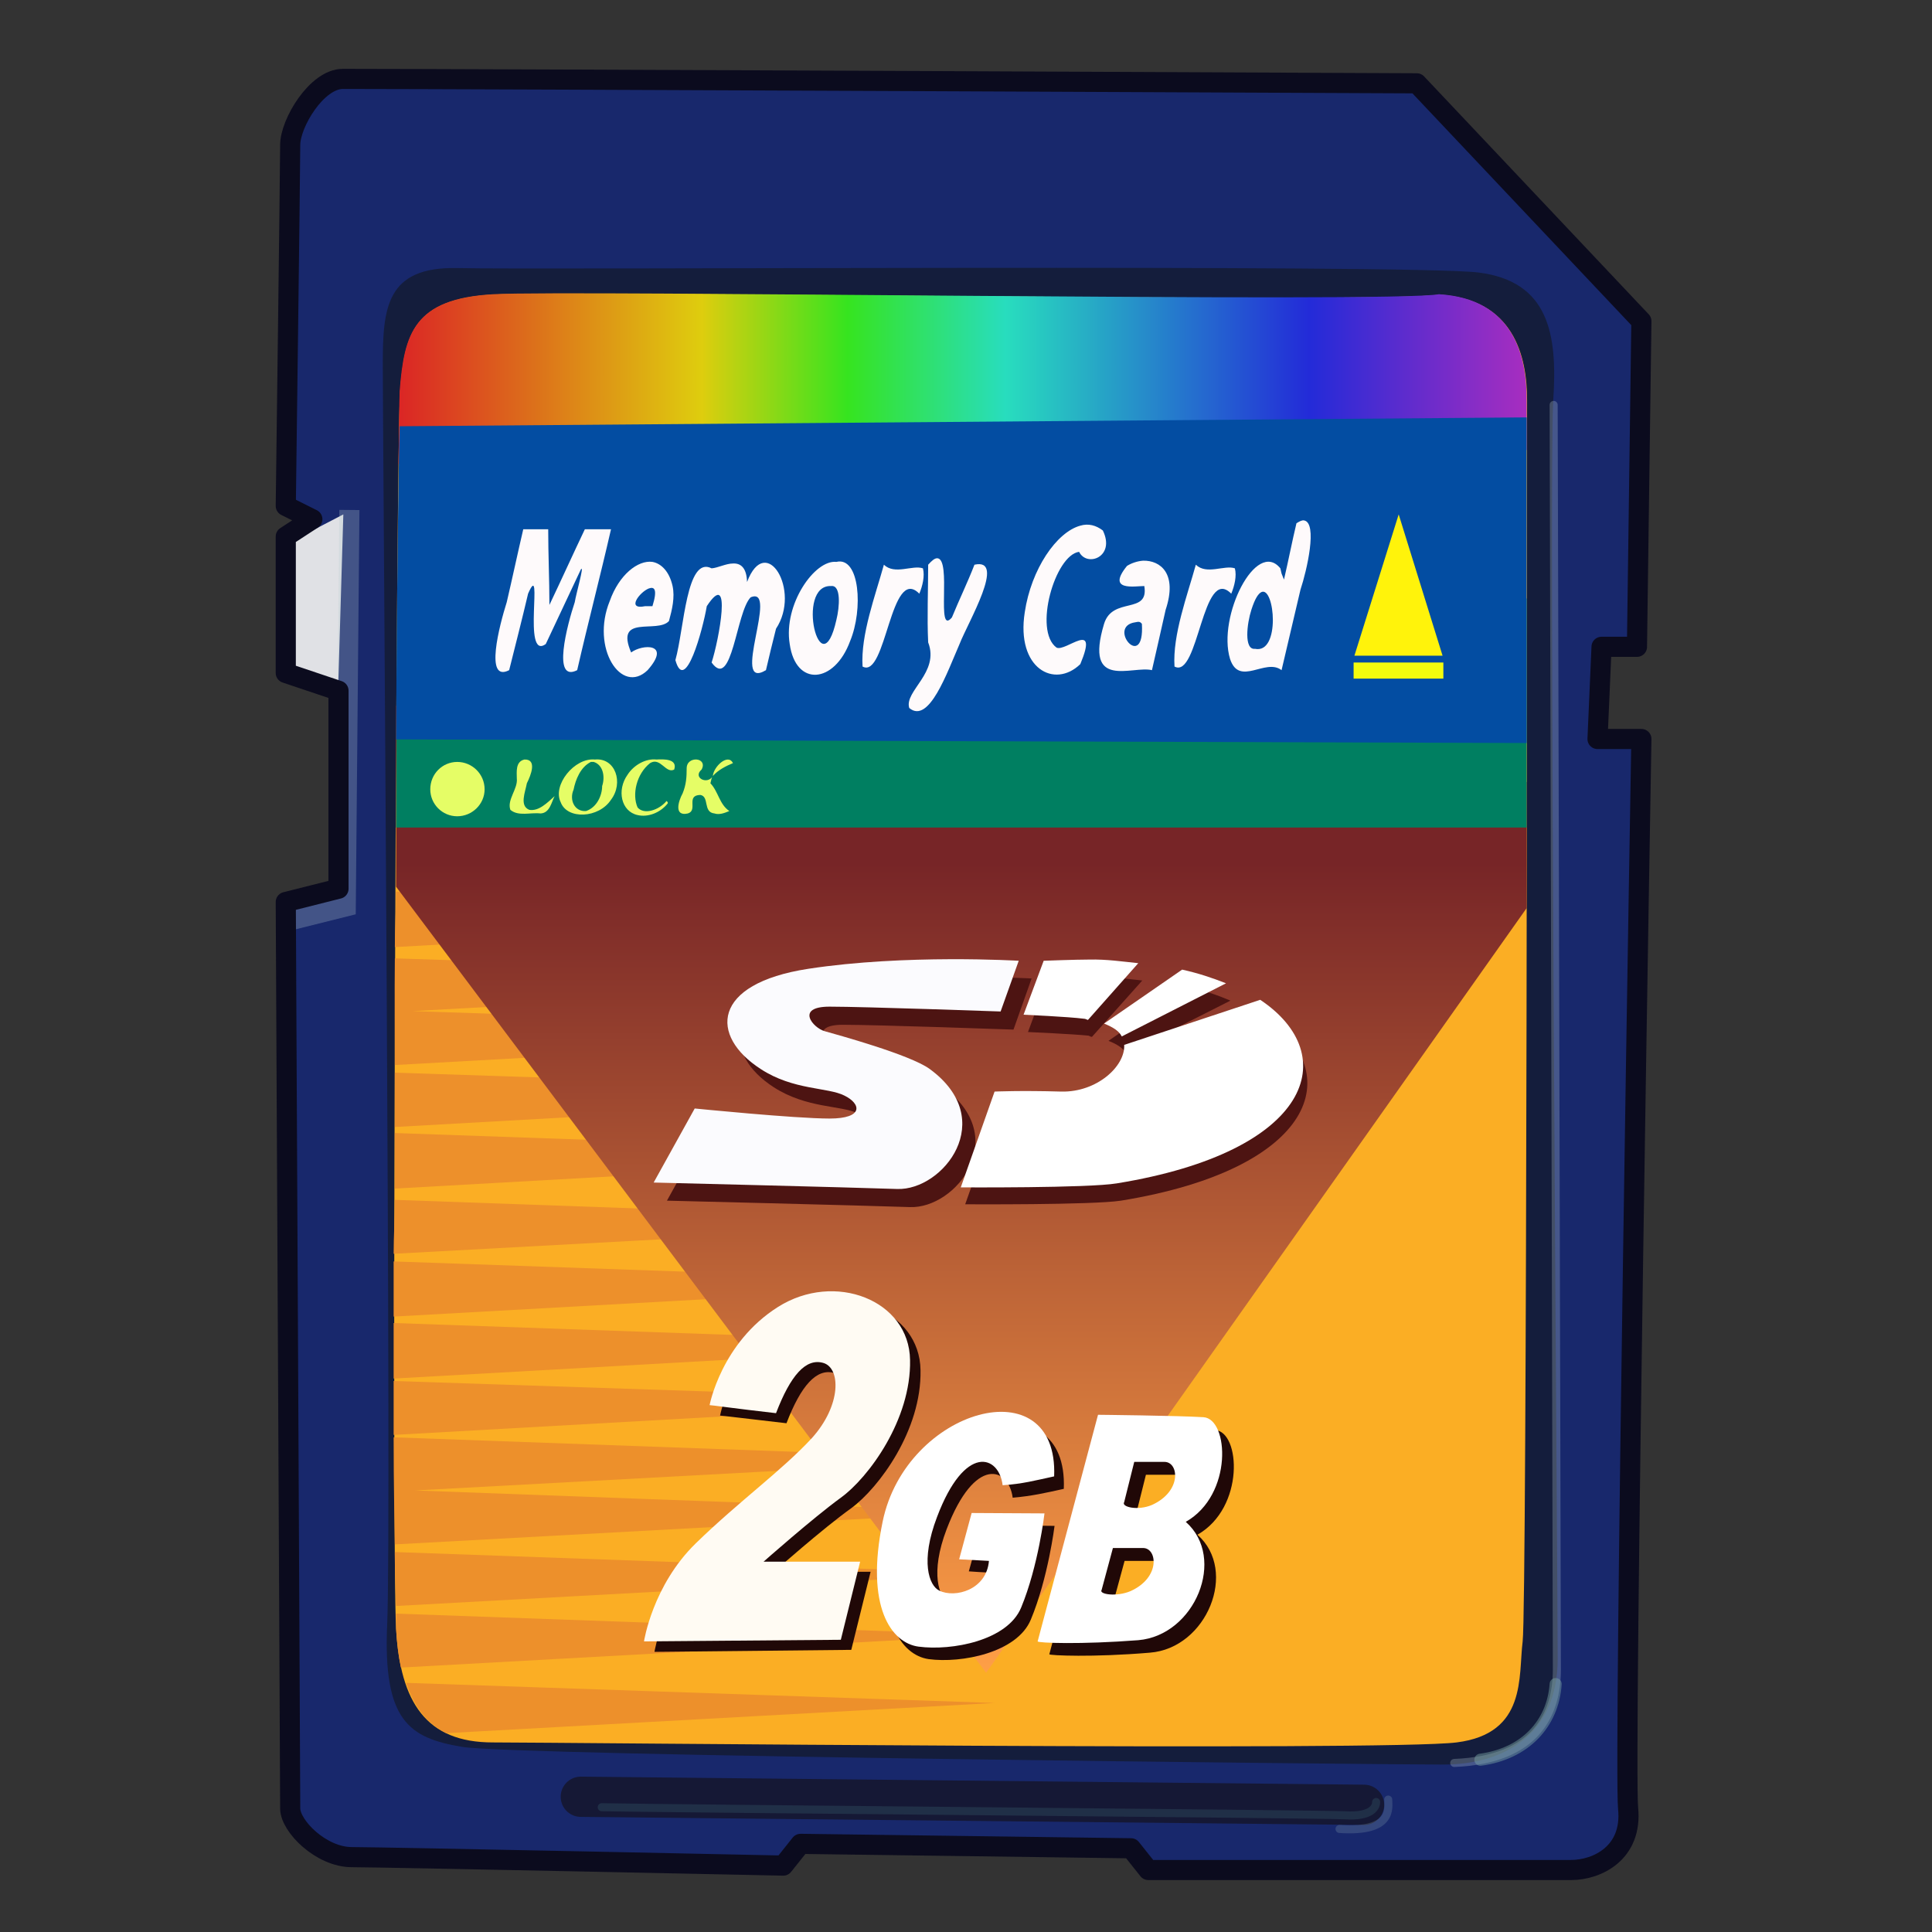 <?xml version="1.0" encoding="UTF-8" standalone="no"?>
<!DOCTYPE svg PUBLIC "-//W3C//DTD SVG 1.0//EN" "http://www.w3.org/TR/2001/REC-SVG-20010904/DTD/svg10.dtd">
<svg xmlns:svg="http://www.w3.org/2000/svg" xmlns="http://www.w3.org/2000/svg" xmlns:xlink="http://www.w3.org/1999/xlink" version="1.0" width="100%" height="100%" viewBox="0 0 48 48" id="_sdcard01" style="display:inline">
<rect x="0" y="0" width="48" height="48" fill="#333333" stroke="none"/>
<defs id="defs2818">
<linearGradient id="lg4189">
<stop id="s4191" style="stop-color:#db2525;stop-opacity:1" offset="0"/>
<stop id="s4201" style="stop-color:#decd0e;stop-opacity:1" offset="0.25"/>
<stop id="s4203" style="stop-color:#36e41f;stop-opacity:1" offset="0.37"/>
<stop id="s4197" style="stop-color:#28ddbe;stop-opacity:1" offset="0.5"/>
<stop id="s4199" style="stop-color:#232bd8;stop-opacity:1" offset="0.75"/>
<stop id="s4193" style="stop-color:#dc2eb6;stop-opacity:1" offset="1"/>
</linearGradient>
<linearGradient id="lg3934">
<stop id="s3936" style="stop-color:#772527;stop-opacity:1" offset="0"/>
<stop id="s3938" style="stop-color:#ff9f46;stop-opacity:1" offset="1"/>
</linearGradient>
<linearGradient x1="23.87" y1="21.46" x2="23.87" y2="41.56" id="lg3940" xlink:href="#lg3934" gradientUnits="userSpaceOnUse"/>
<linearGradient x1="9.89" y1="9.40" x2="40.07" y2="9.40" id="lg4195" xlink:href="#lg4189" gradientUnits="userSpaceOnUse"/>
<linearGradient x1="9.89" y1="9.40" x2="40.07" y2="9.40" id="lg2475" xlink:href="#lg4189" gradientUnits="userSpaceOnUse"/>
<linearGradient x1="23.87" y1="21.46" x2="23.87" y2="41.56" id="lg2479" xlink:href="#lg3934" gradientUnits="userSpaceOnUse"/>
</defs>
<g id="sdcard01" style="display:inline">
<path d="M 8.52,1.96 C 11.48,1.96 35.2,2.07 35.2,2.07 L 40.78,7.98 L 40.67,16.07 L 39.79,16.07 L 39.69,18.36 L 40.78,18.36 C 40.78,18.36 40.34,43.84 40.45,44.93 C 40.56,46.03 39.69,46.46 39.03,46.46 C 38.37,46.46 28.53,46.46 28.53,46.46 L 28.1,45.92 L 19.89,45.81 L 19.46,46.35 C 19.46,46.35 9.51,46.14 8.74,46.14 C 7.98,46.14 7.21,45.37 7.21,44.93 C 7.21,44.5 7.1,22.41 7.1,22.41 L 8.41,22.08 L 8.41,17.16 L 7.1,16.72 L 7.1,13.33 L 7.76,12.9 L 7.1,12.57 C 7.1,12.57 7.21,4.15 7.21,3.6 C 7.21,3.06 7.87,1.96 8.52,1.96 L 8.52,1.96 z" id="p2902" style="fill:#18286c;fill-opacity:1;stroke:none"/>
<path d="M 8.53,12.78 L 7.09,13.53 L 7.09,16.71 L 8.4,17.15 L 8.53,12.78 z" id="p3699" style="fill:#eeeeee;fill-opacity:0.93;stroke:none"/>
<path d="M 11.37,6.66 C 13.14,6.71 34.98,6.56 36.73,6.77 C 38.48,6.99 38.7,8.3 38.59,9.94 C 38.48,11.58 38.7,39.36 38.7,41.22 C 38.7,43.07 37.39,43.84 35.86,43.84 C 34.33,43.84 12.79,43.62 11.48,43.4 C 10.16,43.18 9.51,42.75 9.62,40.34 C 9.73,37.94 9.51,10.49 9.51,9.07 C 9.51,7.65 9.59,6.62 11.37,6.66 z" id="p3705" style="fill:#141d3c;fill-opacity:1;stroke:none;display:inline"/>
<path d="M 35.75,7.32 C 37.61,7.43 37.94,8.85 37.94,9.94 C 37.94,11.04 37.94,39.9 37.83,40.78 C 37.72,41.65 37.94,43.07 36.19,43.29 C 34.44,43.51 13.88,43.29 12.24,43.29 C 10.6,43.29 9.94,42.31 9.84,40.45 C 9.73,38.59 9.84,11.15 9.94,9.73 C 10.05,8.3 10.27,7.43 12.24,7.32 C 14.21,7.21 34.55,7.54 35.75,7.32 L 35.75,7.32 z" id="p3701" style="fill:#fbae24;fill-opacity:1;stroke:none"/>
<path d="M 14.43,44.64 L 33.89,44.84" id="p3708" style="fill:none;stroke:#151835;stroke-width:1px;stroke-linecap:round;stroke-linejoin:miter;stroke-opacity:1;display:inline"/>
<path d="M 9.84,22.15 C 9.84,22.64 9.81,23.03 9.81,23.53 L 25.09,22.68 L 9.84,22.15 z M 9.81,23.81 C 9.8,24.76 9.81,25.51 9.81,26.46 L 24.96,25.62 L 10.25,25.12 L 24.96,24.31 L 9.81,23.81 z M 9.81,26.65 C 9.81,27.13 9.81,27.52 9.81,28 L 24.96,27.15 L 9.81,26.65 z M 9.81,28.15 C 9.81,28.64 9.81,29.05 9.81,29.53 L 24.96,28.68 L 9.81,28.15 z M 9.81,29.81 C 9.81,30.27 9.78,30.71 9.78,31.15 L 24.75,30.34 L 9.81,29.81 z M 9.78,31.34 C 9.78,31.79 9.78,32.28 9.78,32.71 L 24.87,31.87 L 9.78,31.34 z M 9.78,32.87 C 9.78,33.3 9.78,33.84 9.78,34.25 L 24.87,33.4 L 9.78,32.87 z M 9.78,34.31 C 9.78,34.85 9.78,35.16 9.78,35.65 L 24.75,34.81 L 9.78,34.31 z M 9.78,35.71 C 9.78,37.02 9.8,37.59 9.81,38.37 L 24.65,37.56 L 10.31,37.03 L 24.75,36.25 L 9.78,35.71 z M 9.81,38.56 C 9.81,38.93 9.83,39.71 9.84,39.9 L 24.65,39.09 L 9.81,38.56 z M 9.84,40.09 C 9.84,40.14 9.84,40.43 9.84,40.46 C 9.86,40.82 9.9,41.14 9.96,41.43 L 24.65,40.62 L 9.84,40.09 z M 10.09,41.81 C 10.29,42.4 10.6,42.82 11.09,43.06 L 24.71,42.31 L 10.09,41.81 z" id="p3722" style="fill:#ed902b;fill-opacity:1;stroke:none;display:inline"/>
<path d="M 30.06,15.75 L 9.84,17.53 C 9.83,18.95 9.85,20.43 9.84,22.03 L 24.5,41.56 L 37.93,22.56 C 37.93,21.1 37.93,20.73 37.93,19.43 L 30.06,15.75 z" id="p3719" style="fill:url(#lg2479);fill-opacity:1;stroke:none;display:inline"/>
<path d="M 9.87,14.75 C 9.86,16.37 9.85,18.51 9.84,20.56 L 37.93,20.56 C 37.93,18.07 37.93,16.43 37.93,14.87 L 9.87,14.75 z" id="p3713" style="fill:#007f61;fill-opacity:1;stroke:none;display:inline"/>
<path d="M 12.25,7.31 C 10.28,7.42 10.04,8.29 9.93,9.71 C 9.92,9.84 9.91,11.03 9.9,11.53 L 37.93,11.18 C 37.93,11.05 37.93,9.98 37.93,9.93 C 37.93,8.84 37.6,7.42 35.75,7.31 C 34.54,7.53 14.21,7.2 12.25,7.31 z" id="p4163" style="fill:url(#lg2475);fill-opacity:1;stroke:none;display:inline"/>
<path d="M 37.93,10.37 L 9.93,10.59 C 9.9,11.63 9.86,14.51 9.84,18.37 L 37.93,18.46 C 37.93,15.29 37.93,10.86 37.93,10.37 z" id="p3711" style="fill:#034da2;fill-opacity:1;stroke:none;display:inline"/>
<path d="M 12.04,19.61 C 12.04,19.98 11.73,20.28 11.36,20.28 C 10.99,20.28 10.69,19.98 10.69,19.61 C 10.69,19.23 10.99,18.93 11.36,18.93 C 11.73,18.93 12.04,19.23 12.04,19.61 L 12.04,19.61 z" id="p3953" style="fill:#e5fd66;fill-opacity:1;fill-rule:evenodd;stroke:none;marker:none;visibility:visible;display:inline;overflow:visible;enable-background:accumulate"/>
<path d="M 13.03,18.87 C 12.80,18.92 12.84,19.19 12.84,19.34 C 12.87,19.60 12.59,19.87 12.68,20.12 C 12.88,20.29 13.18,20.18 13.43,20.21 C 13.66,20.20 13.70,19.93 13.78,19.78 C 13.60,19.94 13.39,20.16 13.15,20.12 C 12.90,20.02 13.05,19.68 13.09,19.46 C 13.19,19.26 13.35,18.86 13.03,18.87 z M 14.78,18.87 C 14.27,18.82 13.72,19.51 13.93,19.93 C 14.09,20.37 14.88,20.33 15.18,19.87 C 15.50,19.45 15.29,18.82 14.78,18.87 z M 16.31,18.87 C 16.05,18.84 15.75,19 15.59,19.25 C 15.32,19.63 15.43,20.16 15.84,20.25 C 16.09,20.31 16.40,20.20 16.59,19.96 L 16.59,19.93 L 16.56,19.90 C 16.37,20.13 16.00,20.25 15.84,20.06 C 15.70,19.74 15.81,19.23 16.15,18.96 C 16.41,18.80 16.54,19.23 16.75,19.12 C 16.84,18.85 16.49,18.86 16.31,18.87 z M 17.31,18.87 C 17.19,18.86 17.06,18.93 17.06,19.09 C 17.06,19.30 17.05,19.49 16.96,19.71 C 16.85,19.91 16.74,20.29 17.09,20.21 C 17.35,20.13 17.03,19.76 17.40,19.75 C 17.63,19.79 17.46,20.18 17.75,20.21 C 17.87,20.25 18.00,20.20 18.12,20.15 C 17.87,19.98 17.85,19.67 17.65,19.46 C 17.67,19.40 17.67,19.33 17.71,19.28 C 17.58,19.51 17.20,19.32 17.43,19.12 C 17.51,18.98 17.43,18.88 17.31,18.87 z M 17.71,19.28 C 17.84,19.13 18.04,19.03 18.21,18.96 C 18.09,18.71 17.73,19.04 17.71,19.28 z M 14.68,18.93 L 14.71,18.93 L 14.75,18.93 C 14.98,19.00 15.04,19.29 14.96,19.53 C 14.96,19.76 14.83,20.06 14.56,20.15 C 14.27,20.17 14.14,19.87 14.25,19.62 C 14.30,19.37 14.42,19.06 14.68,18.93 z" id="p3969" style="fill:#e5fd66;fill-opacity:1;fill-rule:evenodd;stroke:none;marker:none;visibility:visible;display:inline;overflow:visible;enable-background:accumulate;"/>
<path d="M 32.40,12.93 C 32.35,12.92 32.29,12.95 32.21,13 C 32.10,13.46 32.01,13.93 31.90,14.40 L 31.84,14.25 L 31.81,14.12 C 31.21,13.38 30.24,15.32 30.56,16.37 C 30.79,17.07 31.44,16.34 31.84,16.65 C 32.00,15.98 32.15,15.32 32.31,14.65 C 32.47,14.17 32.74,12.99 32.40,12.93 z M 26.84,13.06 C 26.25,13.22 25.62,14.14 25.46,15.21 C 25.24,16.61 26.20,17.12 26.84,16.5 C 27.31,15.37 26.48,16.20 26.25,16.09 C 25.67,15.67 26.21,13.79 26.81,13.71 C 27.00,14.10 27.72,13.84 27.40,13.18 C 27.23,13.05 27.04,13.00 26.84,13.06 z M 13,13.15 C 12.86,13.75 12.73,14.36 12.59,14.96 C 12.41,15.53 12.03,16.97 12.65,16.65 C 12.81,16.01 12.97,15.39 13.12,14.75 C 13.52,13.83 12.96,16.44 13.56,16 C 13.85,15.38 14.14,14.77 14.43,14.15 C 14.53,14.00 14.31,14.76 14.28,14.96 C 14.09,15.53 13.71,16.97 14.34,16.65 C 14.61,15.47 14.91,14.33 15.18,13.15 C 14.97,13.15 14.74,13.15 14.53,13.15 C 14.23,13.78 13.95,14.40 13.65,15.03 C 13.65,14.40 13.62,13.78 13.62,13.15 C 13.41,13.15 13.20,13.15 13,13.15 z M 23.28,13.87 C 23.22,13.87 23.15,13.93 23.06,14.03 C 23.06,14.67 23.03,15.33 23.06,15.96 C 23.35,16.71 22.46,17.17 22.59,17.59 C 23.08,18.00 23.53,16.71 23.84,16 C 24.05,15.46 25.01,13.85 24.21,14.03 C 24.04,14.47 23.83,14.90 23.65,15.34 C 23.24,15.83 23.66,13.86 23.28,13.87 z M 28.40,13.93 C 28.26,13.94 28.11,13.99 28,14.06 C 27.48,14.70 28.20,14.56 28.43,14.56 C 28.55,15.28 27.64,14.81 27.43,15.5 C 26.93,17.16 28.13,16.53 28.62,16.65 C 28.73,16.16 28.85,15.65 28.96,15.15 C 29.26,14.25 28.83,13.92 28.40,13.93 z M 16.21,13.96 C 15.85,13.91 15.38,14.28 15.15,14.93 C 14.67,16.10 15.44,17.28 16.09,16.65 C 16.69,15.97 15.96,16.00 15.68,16.21 C 15.27,15.25 16.33,15.75 16.62,15.43 C 16.70,15.14 16.77,14.84 16.71,14.56 C 16.63,14.20 16.43,14.00 16.21,13.96 z M 20.78,13.96 C 20.24,13.90 19.46,15.02 19.62,16 C 19.77,17.07 20.73,16.99 21.12,15.93 C 21.45,15.14 21.36,13.82 20.78,13.96 z M 18.21,14 C 18.04,14.00 17.83,14.11 17.68,14.12 C 17.05,13.80 17.00,15.62 16.78,16.40 C 17.02,17.26 17.46,15.65 17.56,15.06 C 18.20,14.09 17.86,15.91 17.68,16.46 C 18.19,17.17 18.29,15.20 18.65,14.84 C 19.37,14.54 18.13,17.19 19.03,16.65 C 19.11,16.30 19.19,15.98 19.28,15.62 C 19.91,14.67 19.03,13.22 18.56,14.46 C 18.55,14.09 18.39,13.99 18.21,14 z M 21.96,14.03 C 21.75,14.79 21.38,15.77 21.43,16.56 C 22.02,16.88 22.12,14.02 22.84,14.75 C 22.92,14.56 22.98,14.31 22.93,14.12 C 22.67,14.03 22.23,14.29 21.96,14.03 z M 29.71,14.03 C 29.50,14.79 29.13,15.77 29.18,16.56 C 29.78,16.88 29.87,14.02 30.59,14.75 C 30.67,14.56 30.73,14.31 30.68,14.12 C 30.42,14.03 29.98,14.29 29.71,14.03 z M 20.65,14.56 C 20.90,14.53 20.86,15.08 20.78,15.40 C 20.39,17.14 19.75,14.52 20.65,14.56 z M 16.12,14.62 C 16.26,14.57 16.34,14.64 16.21,15.06 C 16.15,15.06 16.09,15.06 16.03,15.06 C 15.55,15.16 15.89,14.71 16.12,14.62 z M 31.34,14.71 C 31.67,14.56 31.82,16.25 31.18,16.12 C 30.90,16.15 30.98,15.49 31.09,15.15 C 31.18,14.87 31.26,14.75 31.34,14.71 z M 28.21,15.46 C 28.27,15.45 28.32,15.43 28.37,15.5 C 28.44,16.71 27.48,15.56 28.21,15.46 z" id="p4067" style="fill:#fefafb;fill-opacity:1;"/>
<path d="M 33.65,16.29 L 34.75,12.78 L 35.84,16.29 L 33.65,16.29 L 33.65,16.29 z" id="p4157" style="fill:#fff30b;fill-opacity:1;stroke:none;display:inline"/>
<path d="M 33.63,16.66 L 35.86,16.66" id="p4160" style="fill:none;stroke:#f7ff0b;stroke-width:0.40;stroke-linecap:butt;stroke-linejoin:miter;stroke-miterlimit:4;stroke-dasharray:none;stroke-opacity:0.98;display:inline"/>
<path d="M 17.59,27.99 L 16.57,29.83 C 16.57,29.83 21.47,29.95 22.61,29.99 C 23.75,30.03 25.15,28.27 23.43,27.01 C 22.94,26.65 21.1,26.15 20.82,26.07 C 20.53,25.99 20.08,25.46 20.94,25.46 C 21.8,25.46 25.18,25.58 25.18,25.58 L 25.63,24.31 C 25.63,24.31 22.82,24.15 20.41,24.52 C 18,24.89 17.96,26.19 19.22,27.01 C 20.04,27.54 20.9,27.46 21.31,27.66 C 21.71,27.87 21.8,28.23 20.94,28.23 C 20.08,28.23 17.59,27.99 17.59,27.99 L 17.59,27.99 z" id="p4205-0" style="fill:#4d1412;fill-opacity:1;stroke:none;display:inline"/>
<path d="M 17.26,27.54 L 16.24,29.38 C 16.24,29.38 21.14,29.5 22.29,29.54 C 23.43,29.58 24.82,27.82 23.1,26.56 C 22.61,26.2 20.77,25.7 20.49,25.62 C 20.2,25.54 19.75,25.01 20.61,25.01 C 21.47,25.01 24.86,25.13 24.86,25.13 L 25.31,23.87 C 25.31,23.87 22.49,23.7 20.08,24.07 C 17.67,24.44 17.63,25.74 18.9,26.56 C 19.71,27.09 20.57,27.01 20.98,27.22 C 21.39,27.42 21.47,27.79 20.61,27.79 C 19.75,27.79 17.26,27.54 17.26,27.54 L 17.26,27.54 z" id="p4205" style="fill:#fbfbfe;fill-opacity:1;stroke:none;display:inline"/>
<path d="M 27.16,24.26 C 26.82,24.27 26.04,24.29 26.04,24.29 L 25.54,25.64 C 25.54,25.64 26.65,25.69 27.04,25.73 C 27.08,25.74 27.09,25.76 27.13,25.76 L 28.38,24.36 C 27.99,24.32 27.6,24.26 27.16,24.26 z M 29.48,24.51 L 27.54,25.86 C 27.75,25.94 27.9,26.04 27.98,26.17 L 30.57,24.86 C 30.24,24.72 29.89,24.6 29.48,24.51 z M 31.41,25.26 L 28.04,26.39 C 28.07,26.92 27.36,27.57 26.48,27.54 C 25.46,27.52 24.82,27.54 24.82,27.54 L 23.98,29.92 C 23.98,29.92 27.14,29.94 27.85,29.83 C 32.7,29.04 33.47,26.64 31.41,25.26 z" id="p4230-4" style="fill:#4d1412;fill-opacity:1;stroke:none;display:inline"/>
<path d="M 27.06,23.84 C 26.71,23.84 25.93,23.87 25.93,23.87 L 25.43,25.21 C 25.43,25.21 26.54,25.26 26.93,25.31 C 26.97,25.31 26.99,25.33 27.03,25.34 L 28.28,23.93 C 27.89,23.89 27.49,23.83 27.06,23.84 z M 29.37,24.09 L 27.43,25.43 C 27.65,25.52 27.8,25.61 27.87,25.75 L 30.46,24.43 C 30.13,24.3 29.78,24.18 29.37,24.09 z M 31.31,24.84 L 27.93,25.96 C 27.96,26.49 27.25,27.14 26.37,27.12 C 25.35,27.09 24.71,27.12 24.71,27.12 L 23.87,29.5 C 23.87,29.5 27.04,29.52 27.75,29.4 C 32.6,28.61 33.36,26.21 31.31,24.84 z" id="p4230" style="fill:#ffffff;fill-opacity:1;stroke:none;display:inline"/>
<path d="M 27.57,35.47 L 26.07,41.1 C 26.07,41.13 27.15,41.18 28.57,41.06 C 29.98,40.95 30.77,39.03 29.75,38.13 C 30.93,37.46 30.82,35.57 30.19,35.53 C 29.56,35.49 27.57,35.47 27.57,35.47 z M 28.47,36.64 L 29.22,36.64 C 29.58,36.64 29.66,37.37 28.91,37.71 C 28.56,37.86 28.14,37.76 28.22,37.64 L 28.47,36.64 z M 27.94,38.78 L 28.69,38.78 C 29.04,38.78 29.13,39.51 28.38,39.85 C 28.03,40 27.58,39.93 27.66,39.81 L 27.94,38.78 z" id="p4280-2" style="fill:#200807;fill-opacity:1;stroke:none;display:inline"/>
<path d="M 27.28,35.15 L 25.78,40.78 C 25.78,40.82 26.86,40.86 28.28,40.75 C 29.69,40.63 30.48,38.71 29.46,37.81 C 30.64,37.14 30.53,35.25 29.9,35.21 C 29.27,35.17 27.28,35.15 27.28,35.15 z M 28.18,36.32 L 28.93,36.32 C 29.29,36.32 29.37,37.05 28.62,37.39 C 28.27,37.54 27.85,37.44 27.93,37.32 L 28.18,36.32 z M 27.65,38.46 L 28.4,38.46 C 28.75,38.46 28.84,39.19 28.09,39.53 C 27.74,39.68 27.29,39.61 27.37,39.5 L 27.65,38.46 z" id="p4280" style="fill:#ffffff;fill-opacity:1;stroke:none;display:inline"/>
<path d="M 36.13,43.8 C 38.17,43.72 38.68,42.58 38.68,41.48 C 38.68,40.38 38.6,10.06 38.6,10.06" id="p4332" style="fill:none;stroke:#d2e5eb;stroke-width:0.2;stroke-linecap:round;stroke-linejoin:miter;stroke-miterlimit:4;stroke-dasharray:none;stroke-opacity:0.25"/>
<path d="M 25.16,37.21 C 25.06,36.45 24.22,36.16 23.52,37.99 C 23.1,39.09 23.33,39.7 23.58,39.82 C 23.97,40.01 24.76,39.8 24.81,39.08 C 24.47,39.07 24.07,39.04 24.07,39.04 L 24.39,37.89 L 26.2,37.91 C 26.2,37.91 26.04,39.21 25.61,40.24 C 25.27,41.06 23.89,41.33 23.07,41.22 C 22.39,41.12 21.73,40.23 22.17,38.1 C 22.76,35.29 26.54,34.24 26.43,36.99 C 25.98,37.09 25.63,37.17 25.16,37.21 L 25.16,37.21 z" id="p4334-0" style="fill:#200807;fill-opacity:1;stroke:none;display:inline"/>
<path d="M 24.91,36.9 C 24.82,36.15 23.97,35.86 23.28,37.69 C 22.86,38.79 23.08,39.4 23.34,39.52 C 23.73,39.71 24.51,39.5 24.57,38.78 C 24.23,38.76 23.83,38.74 23.83,38.74 L 24.14,37.59 L 25.95,37.6 C 25.95,37.6 25.8,38.9 25.37,39.94 C 25.03,40.76 23.65,41.02 22.82,40.91 C 22.15,40.82 21.49,39.93 21.93,37.8 C 22.51,34.99 26.3,33.93 26.19,36.68 C 25.73,36.78 25.39,36.87 24.91,36.9 L 24.91,36.9 z" id="p4334" style="fill:#ffffff;fill-opacity:1;stroke:none;display:inline"/>
<path d="M 17.89,35.17 C 17.89,35.17 18.18,33.61 19.59,32.72 C 21.01,31.84 22.85,32.56 22.87,34.04 C 22.9,35.53 21.84,36.96 21.15,37.47 C 20.45,37.97 19.23,39.05 19.23,39.05 L 21.63,39.05 L 21.15,40.99 L 16.26,41.04 C 16.26,41.04 16.48,39.65 17.56,38.59 C 18.63,37.54 19.69,36.8 20.43,35.98 C 21.17,35.17 21.15,34.23 20.72,34.11 C 20.29,33.99 19.9,34.42 19.54,35.36 C 18.49,35.24 17.94,35.17 17.89,35.17 L 17.89,35.17 z" id="p4359-6" style="fill:#200807;fill-opacity:1;stroke:none;display:inline"/>
<path d="M 17.63,34.91 C 17.63,34.91 17.92,33.36 19.33,32.47 C 20.74,31.58 22.59,32.3 22.61,33.79 C 22.64,35.27 21.58,36.71 20.89,37.21 C 20.19,37.72 18.97,38.8 18.97,38.8 L 21.37,38.8 L 20.89,40.74 L 16,40.78 C 16,40.78 16.21,39.39 17.29,38.34 C 18.37,37.29 19.42,36.54 20.17,35.73 C 20.91,34.91 20.89,33.98 20.45,33.86 C 20.02,33.74 19.64,34.17 19.28,35.11 C 18.23,34.99 17.68,34.91 17.63,34.91 L 17.63,34.91 z" id="p4359" style="fill:#fffbf3;fill-opacity:1;stroke:none;display:inline"/>
<path d="M 8.68,12.67 L 8.59,22.52 L 7.19,22.87" id="p4384" style="fill:none;stroke:#b6ccd2;stroke-width:0.5;stroke-linecap:butt;stroke-linejoin:miter;stroke-miterlimit:4;stroke-dasharray:none;stroke-opacity:0.27;display:inline"/>
<path d="M 14.95,44.9 C 16.3,44.93 32.8,45.07 33.42,45.1 C 34.04,45.14 34.19,44.92 34.19,44.77" id="p4387" style="fill:none;stroke:#3f6e78;stroke-width:0.2;stroke-linecap:round;stroke-linejoin:miter;stroke-miterlimit:4;stroke-dasharray:none;stroke-opacity:0.27"/>
<path d="M 33.28,45.44 C 34.63,45.53 34.49,44.91 34.49,44.71" id="p4389" style="fill:none;stroke:#a1bcbc;stroke-width:0.2;stroke-linecap:round;stroke-linejoin:miter;stroke-miterlimit:4;stroke-dasharray:none;stroke-opacity:0.21"/>
<path d="M 36.78,43.72 C 37.89,43.57 38.58,42.83 38.65,41.84" id="p4391" style="fill:none;stroke:#7da9a8;stroke-width:0.30;stroke-linecap:round;stroke-linejoin:miter;stroke-miterlimit:4;stroke-dasharray:none;stroke-opacity:0.45"/>
<path d="M 8.52,1.96 C 11.48,1.96 35.2,2.07 35.2,2.07 L 40.78,7.98 L 40.67,16.07 L 39.79,16.07 L 39.69,18.36 L 40.78,18.36 C 40.78,18.36 40.34,43.84 40.45,44.93 C 40.56,46.03 39.69,46.46 39.03,46.46 C 38.37,46.46 28.53,46.46 28.53,46.46 L 28.1,45.92 L 19.89,45.81 L 19.46,46.35 C 19.46,46.35 9.51,46.14 8.74,46.14 C 7.98,46.14 7.21,45.37 7.21,44.93 C 7.21,44.5 7.1,22.41 7.1,22.41 L 8.41,22.08 L 8.41,17.16 L 7.1,16.72 L 7.1,13.33 L 7.76,12.9 L 7.1,12.57 C 7.1,12.57 7.21,4.15 7.21,3.6 C 7.21,3.06 7.87,1.96 8.52,1.96 L 8.52,1.96 z" id="stroke01" style="fill:none;stroke:#0b0b1e;stroke-width:0.5;stroke-linejoin:round;stroke-miterlimit:4;stroke-dasharray:none;stroke-opacity:1"/>
</g>
</svg>

